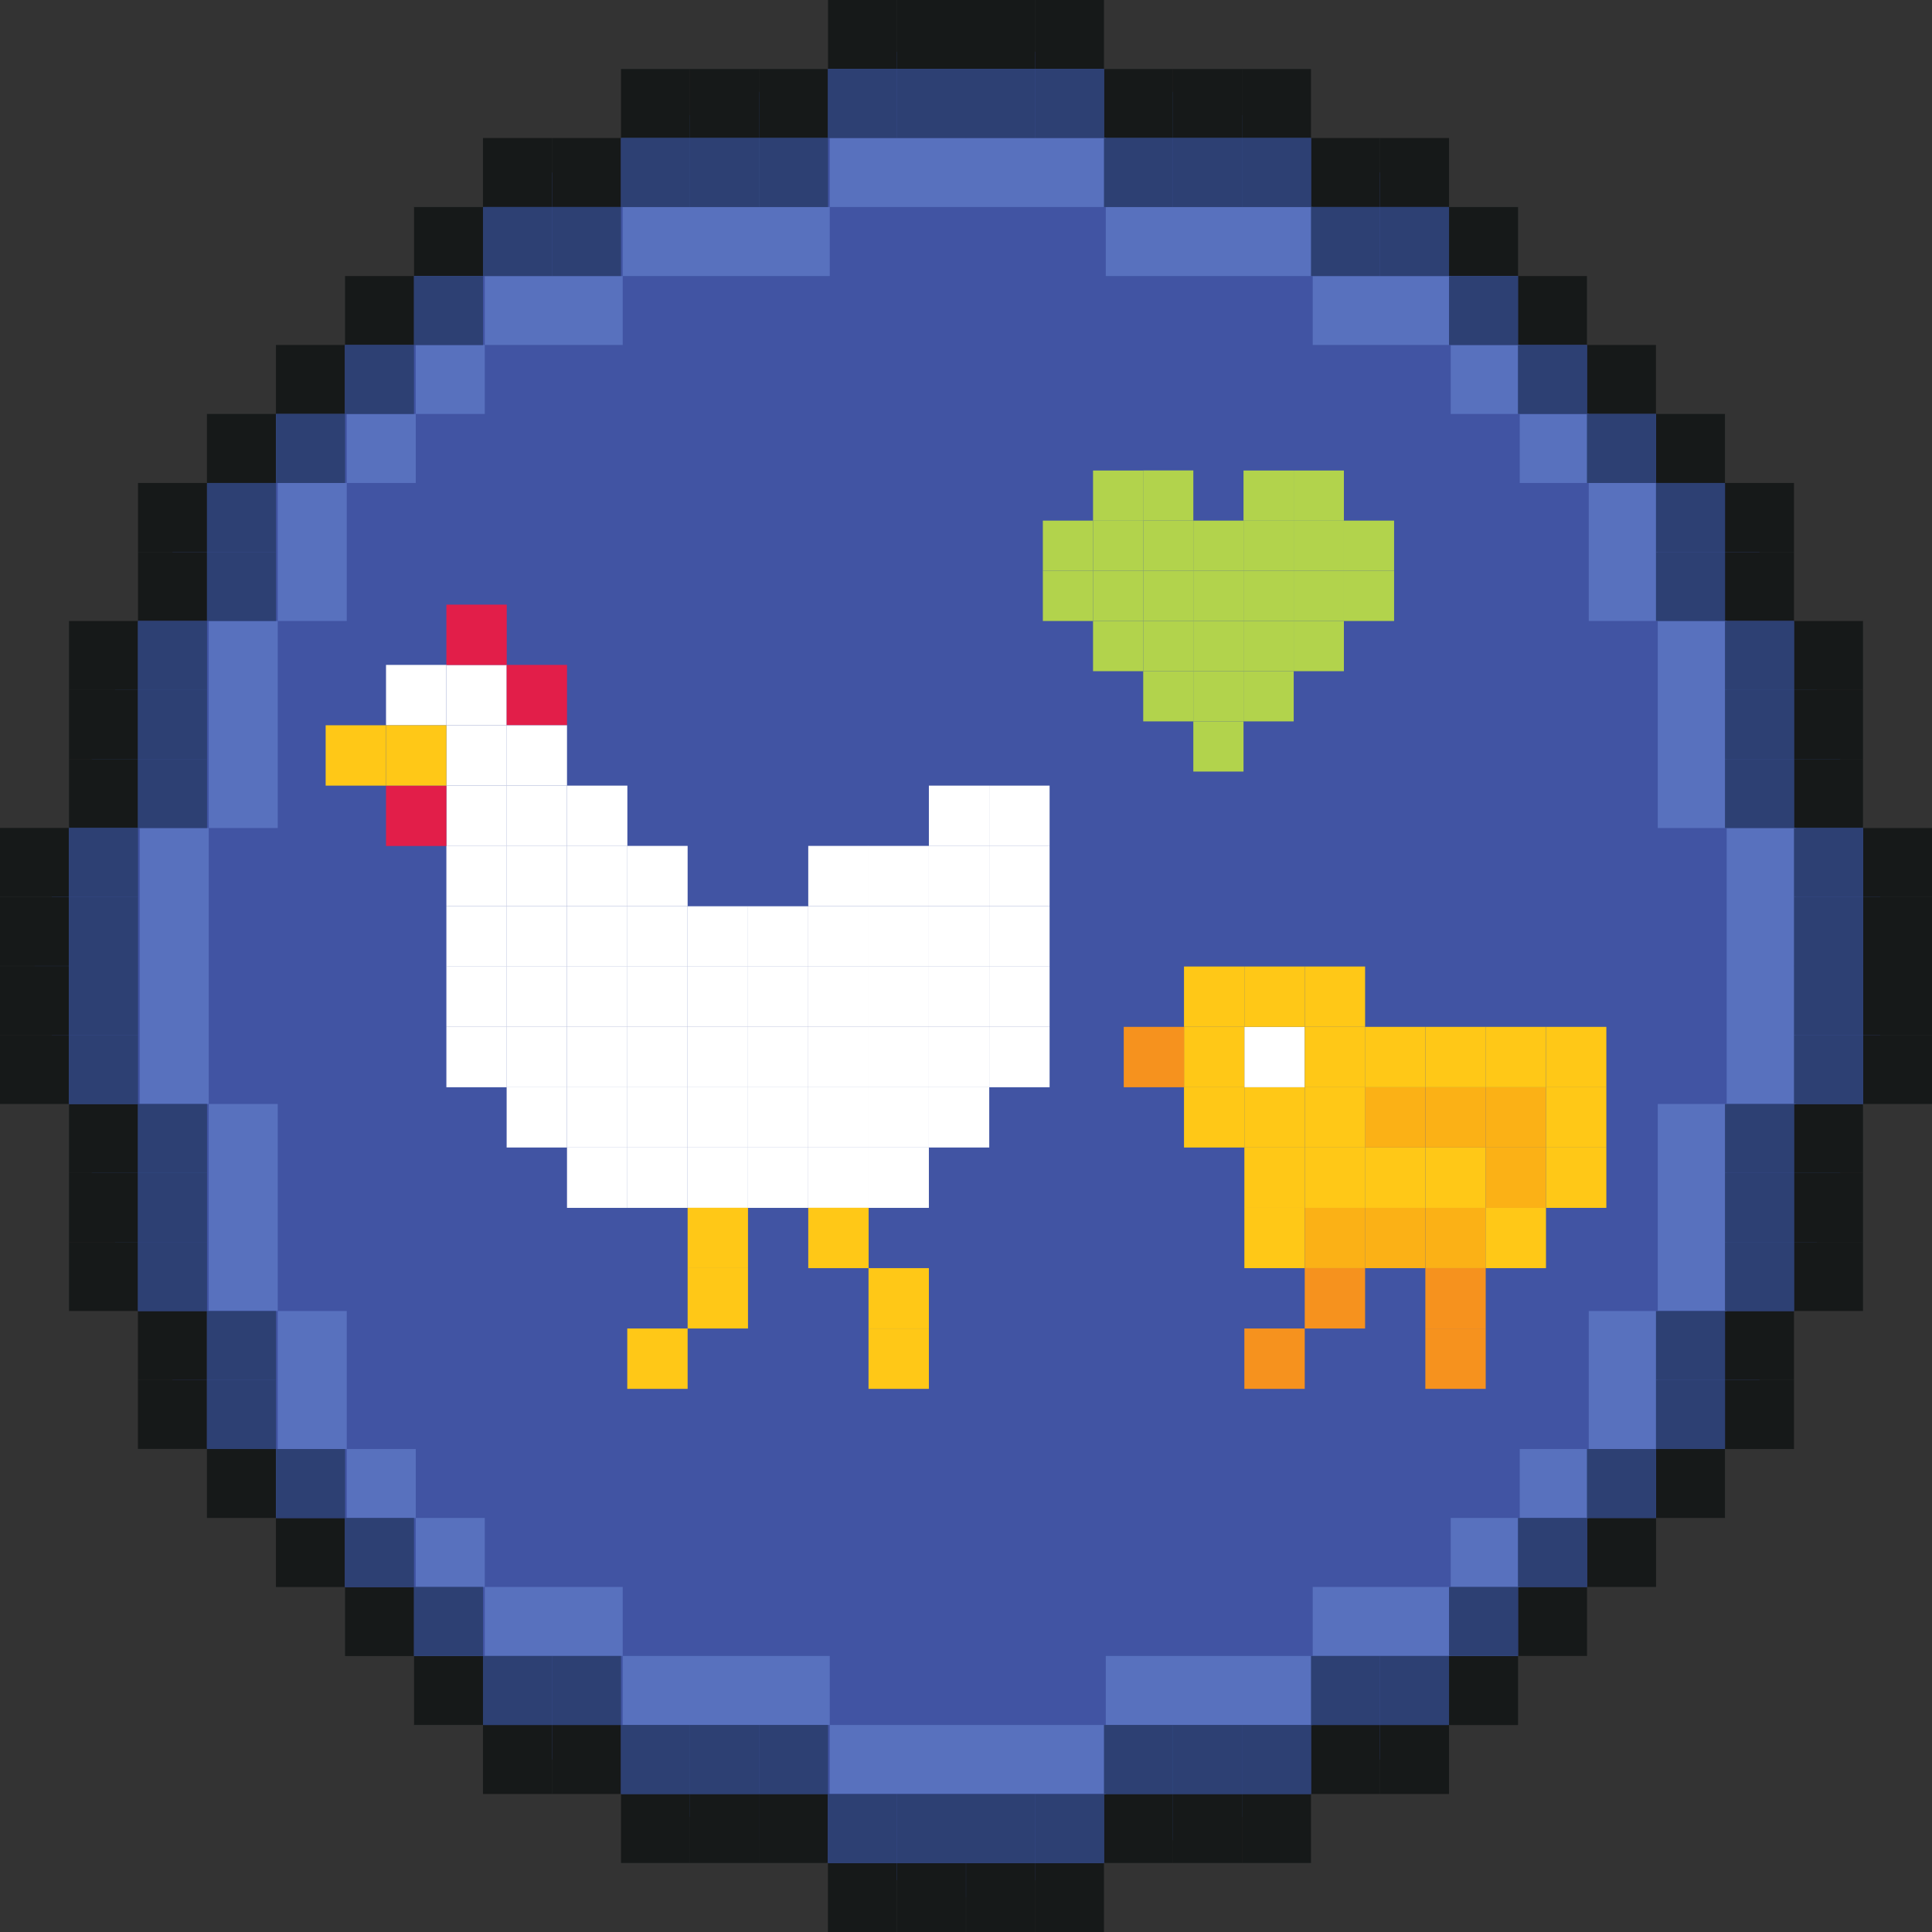 <?xml version="1.0" encoding="UTF-8"?><svg id="Layer_1" xmlns="http://www.w3.org/2000/svg" viewBox="0 0 203.25 203.25"><rect x="0" y="0" width="203.25" height="203.25" fill="#333333" stroke="none"/><defs><style>.cls-1{fill:#fff;}.cls-2{fill:#f6921e;}.cls-3{fill:#ffc817;}.cls-4{fill:#fbb116;}.cls-5{fill:#b2d34c;}.cls-6{fill:#e21e49;}.cls-7{fill:#161919;}.cls-8{fill:#4154a3;}.cls-9{fill:#5871be;}.cls-10{fill:#2d4073;}</style></defs><g><polygon class="cls-8" points="14.52 65.33 21.78 50.81 50.81 21.78 65.33 14.52 87.11 7.26 101.62 3.63 116.14 7.26 137.92 14.52 152.44 21.78 181.47 50.81 188.73 65.33 195.99 87.11 199.62 101.62 195.99 116.14 188.73 137.92 181.47 152.44 152.44 181.47 137.92 188.73 116.14 195.99 101.62 199.62 87.11 195.99 65.33 188.73 50.81 181.47 21.78 152.44 14.52 137.92 7.26 116.14 3.63 101.62 7.26 87.11 14.52 65.33"/><g><rect class="cls-7" x="87.11" width="7.26" height="7.26"/><rect class="cls-7" x="94.37" width="7.26" height="7.26"/><rect class="cls-7" x="101.62" width="7.26" height="7.26"/><rect class="cls-7" x="108.88" width="7.26" height="7.26"/><rect class="cls-7" x="116.14" y="7.26" width="7.26" height="7.26"/><rect class="cls-7" x="123.4" y="7.26" width="7.26" height="7.26"/><rect class="cls-7" x="130.66" y="7.26" width="7.26" height="7.26"/><rect class="cls-7" x="137.92" y="14.52" width="7.26" height="7.26"/><rect class="cls-7" x="145.18" y="14.52" width="7.26" height="7.26"/><rect class="cls-7" x="152.44" y="21.78" width="7.26" height="7.26"/><rect class="cls-7" x="159.69" y="29.04" width="7.26" height="7.26"/><rect class="cls-7" x="166.95" y="36.29" width="7.26" height="7.26"/><rect class="cls-7" x="174.21" y="43.55" width="7.26" height="7.26"/><rect class="cls-7" x="181.47" y="50.81" width="7.26" height="7.26"/><rect class="cls-7" x="181.47" y="58.07" width="7.26" height="7.26"/><rect class="cls-7" x="188.73" y="65.33" width="7.26" height="7.26"/><rect class="cls-7" x="188.73" y="72.59" width="7.26" height="7.26"/><rect class="cls-7" x="188.73" y="79.85" width="7.26" height="7.26"/><rect class="cls-7" x="188.73" y="116.14" width="7.26" height="7.26" transform="translate(312.13 -72.59) rotate(90)"/><rect class="cls-7" x="188.73" y="123.4" width="7.26" height="7.26" transform="translate(319.39 -65.33) rotate(90)"/><rect class="cls-7" x="188.73" y="130.66" width="7.26" height="7.26" transform="translate(326.65 -58.07) rotate(90)"/><rect class="cls-7" x="181.47" y="137.92" width="7.26" height="7.26" transform="translate(326.65 -43.55) rotate(90)"/><rect class="cls-7" x="181.47" y="145.18" width="7.26" height="7.26" transform="translate(333.91 -36.29) rotate(90)"/><rect class="cls-7" x="174.21" y="152.44" width="7.26" height="7.26" transform="translate(333.91 -21.78) rotate(90)"/><rect class="cls-7" x="166.95" y="159.69" width="7.26" height="7.26" transform="translate(333.91 -7.26) rotate(90)"/><rect class="cls-7" x="159.69" y="166.95" width="7.26" height="7.26" transform="translate(333.91 7.26) rotate(90)"/><rect class="cls-7" x="152.44" y="174.21" width="7.26" height="7.26" transform="translate(333.91 21.78) rotate(90)"/><rect class="cls-7" x="145.18" y="181.47" width="7.26" height="7.26" transform="translate(333.91 36.29) rotate(90)"/><rect class="cls-7" x="137.92" y="181.47" width="7.26" height="7.26" transform="translate(326.65 43.55) rotate(90)"/><rect class="cls-7" x="130.66" y="188.73" width="7.26" height="7.26" transform="translate(326.65 58.07) rotate(90)"/><rect class="cls-7" x="123.4" y="188.73" width="7.26" height="7.26" transform="translate(319.39 65.33) rotate(90)"/><rect class="cls-7" x="116.14" y="188.73" width="7.26" height="7.26" transform="translate(312.13 72.59) rotate(90)"/><rect class="cls-7" x="195.99" y="87.11" width="7.26" height="7.26"/><rect class="cls-7" x="195.99" y="94.37" width="7.26" height="7.26"/><rect class="cls-7" x="195.99" y="101.62" width="7.26" height="7.26"/><rect class="cls-7" x="195.99" y="108.88" width="7.26" height="7.26"/><rect class="cls-7" x="108.88" y="195.99" width="7.26" height="7.26" transform="translate(225.02 399.24) rotate(180)"/><rect class="cls-7" x="101.62" y="195.99" width="7.26" height="7.26" transform="translate(210.51 399.24) rotate(180)"/><rect class="cls-7" x="94.37" y="195.99" width="7.26" height="7.26" transform="translate(195.99 399.24) rotate(180)"/><rect class="cls-7" x="87.11" y="195.99" width="7.26" height="7.26" transform="translate(181.47 399.24) rotate(180)"/><rect class="cls-7" x="79.85" y="188.73" width="7.26" height="7.26" transform="translate(166.95 384.72) rotate(180)"/><rect class="cls-7" x="72.59" y="188.73" width="7.26" height="7.26" transform="translate(152.44 384.72) rotate(180)"/><rect class="cls-7" x="65.33" y="188.73" width="7.26" height="7.26" transform="translate(137.92 384.72) rotate(180)"/><rect class="cls-7" x="58.07" y="181.47" width="7.26" height="7.26" transform="translate(123.4 370.2) rotate(180)"/><rect class="cls-7" x="50.81" y="181.47" width="7.26" height="7.26" transform="translate(108.88 370.2) rotate(180)"/><rect class="cls-7" x="43.55" y="174.21" width="7.26" height="7.26" transform="translate(94.37 355.68) rotate(180)"/><rect class="cls-7" x="36.29" y="166.95" width="7.26" height="7.26" transform="translate(79.85 341.17) rotate(180)"/><rect class="cls-7" x="29.04" y="159.69" width="7.26" height="7.26" transform="translate(65.33 326.65) rotate(180)"/><rect class="cls-7" x="21.78" y="152.44" width="7.26" height="7.26" transform="translate(50.81 312.13) rotate(180)"/><rect class="cls-7" x="14.52" y="145.18" width="7.26" height="7.26" transform="translate(36.29 297.61) rotate(180)"/><rect class="cls-7" x="14.52" y="137.92" width="7.26" height="7.26" transform="translate(36.29 283.1) rotate(180)"/><rect class="cls-7" x="7.26" y="130.66" width="7.26" height="7.26" transform="translate(21.78 268.58) rotate(180)"/><rect class="cls-7" x="7.26" y="123.4" width="7.26" height="7.26" transform="translate(21.78 254.06) rotate(180)"/><rect class="cls-7" x="7.26" y="116.14" width="7.26" height="7.26" transform="translate(21.78 239.54) rotate(180)"/><rect class="cls-7" x="7.26" y="79.85" width="7.26" height="7.26" transform="translate(-72.59 94.37) rotate(-90)"/><rect class="cls-7" x="7.26" y="72.59" width="7.26" height="7.26" transform="translate(-65.33 87.11) rotate(-90)"/><rect class="cls-7" x="7.26" y="65.33" width="7.26" height="7.26" transform="translate(-58.07 79.85) rotate(-90)"/><rect class="cls-7" x="14.52" y="58.07" width="7.26" height="7.26" transform="translate(-43.55 79.85) rotate(-90)"/><rect class="cls-7" x="14.52" y="50.81" width="7.26" height="7.26" transform="translate(-36.29 72.59) rotate(-90)"/><rect class="cls-7" x="21.78" y="43.55" width="7.26" height="7.26" transform="translate(-21.78 72.59) rotate(-90)"/><rect class="cls-7" x="29.04" y="36.29" width="7.26" height="7.26" transform="translate(-7.26 72.59) rotate(-90)"/><rect class="cls-7" x="36.29" y="29.04" width="7.26" height="7.26" transform="translate(7.26 72.59) rotate(-90)"/><rect class="cls-7" x="43.55" y="21.78" width="7.26" height="7.26" transform="translate(21.78 72.59) rotate(-90)"/><rect class="cls-7" x="50.81" y="14.52" width="7.26" height="7.26" transform="translate(36.29 72.59) rotate(-90)"/><rect class="cls-7" x="58.07" y="14.52" width="7.26" height="7.26" transform="translate(43.55 79.85) rotate(-90)"/><rect class="cls-7" x="65.33" y="7.26" width="7.26" height="7.26" transform="translate(58.07 79.85) rotate(-90)"/><rect class="cls-7" x="72.59" y="7.26" width="7.26" height="7.26" transform="translate(65.33 87.11) rotate(-90)"/><rect class="cls-7" x="79.85" y="7.26" width="7.26" height="7.26" transform="translate(72.59 94.37) rotate(-90)"/><rect class="cls-7" x="0" y="108.88" width="7.26" height="7.26" transform="translate(7.26 225.02) rotate(180)"/><rect class="cls-7" x="0" y="101.62" width="7.26" height="7.26" transform="translate(7.26 210.51) rotate(180)"/><rect class="cls-7" x="0" y="94.37" width="7.26" height="7.26" transform="translate(7.26 195.99) rotate(180)"/><rect class="cls-7" x="0" y="87.11" width="7.26" height="7.26" transform="translate(7.26 181.47) rotate(180)"/></g><g><polygon class="cls-9" points="145.36 36.29 152.62 36.29 152.62 29.04 145.36 29.04 138.1 29.04 138.1 36.29 145.36 36.29"/><polygon class="cls-9" points="65.51 36.29 65.51 29.04 58.25 29.04 51 29.04 51 36.29 58.25 36.29 65.51 36.29"/><polygon class="cls-9" points="123.58 29.04 130.84 29.04 138.1 29.04 138.1 21.78 130.84 21.78 123.58 21.78 116.33 21.78 116.33 29.04 123.58 29.04"/><polygon class="cls-9" points="80.03 29.04 87.29 29.04 87.29 21.78 80.03 21.78 72.77 21.78 65.51 21.78 65.51 29.04 72.77 29.04 80.03 29.04"/><polygon class="cls-9" points="101.81 21.78 109.07 21.78 116.33 21.78 116.33 14.52 109.07 14.52 101.81 14.52 94.55 14.52 87.29 14.52 87.29 21.78 94.55 21.78 101.81 21.78"/><rect class="cls-9" x="43.74" y="36.29" width="7.26" height="7.26"/><rect class="cls-9" x="36.48" y="43.55" width="7.26" height="7.26"/><polygon class="cls-9" points="36.48 58.07 36.48 50.81 29.22 50.81 29.22 58.07 29.22 65.33 36.48 65.33 36.48 58.07"/><polygon class="cls-9" points="36.48 137.92 29.22 137.92 29.22 145.18 29.22 152.44 36.48 152.44 36.48 145.18 36.48 137.92"/><polygon class="cls-9" points="29.22 79.85 29.22 72.59 29.22 65.33 21.96 65.33 21.96 72.59 21.96 79.85 21.96 87.11 29.22 87.11 29.22 79.85"/><polygon class="cls-9" points="29.22 123.4 29.22 116.14 21.96 116.14 21.96 123.4 21.96 130.66 21.96 137.92 29.22 137.92 29.22 130.66 29.22 123.4"/><polygon class="cls-9" points="21.96 101.62 21.96 94.37 21.96 87.11 14.7 87.11 14.7 94.37 14.7 101.62 14.7 108.88 14.7 116.14 21.96 116.14 21.96 108.88 21.96 101.62"/><rect class="cls-9" x="36.48" y="152.44" width="7.26" height="7.26"/><polygon class="cls-9" points="58.25 166.95 51 166.95 51 159.69 43.74 159.69 43.74 166.95 43.74 166.95 51 166.95 51 174.21 58.25 174.21 65.51 174.21 65.51 166.95 58.25 166.95"/><polygon class="cls-9" points="138.1 166.95 138.1 174.21 145.36 174.21 152.62 174.21 152.62 166.95 145.36 166.95 138.1 166.95"/><polygon class="cls-9" points="80.03 174.21 72.77 174.21 65.51 174.21 65.51 181.47 72.77 181.47 80.03 181.47 87.29 181.47 87.29 174.21 80.03 174.21"/><polygon class="cls-9" points="123.58 174.21 116.33 174.21 116.33 181.47 123.58 181.47 130.84 181.47 138.1 181.47 138.1 174.21 130.84 174.21 123.58 174.21"/><polygon class="cls-9" points="101.81 181.47 94.55 181.47 87.29 181.47 87.29 188.73 94.55 188.73 101.81 188.73 109.07 188.73 116.33 188.73 116.33 181.47 109.07 181.47 101.81 181.47"/><rect class="cls-9" x="152.62" y="159.69" width="7.26" height="7.26"/><rect class="cls-9" x="152.62" y="36.29" width="7.26" height="7.26"/><polygon class="cls-9" points="159.88 159.69 167.14 159.69 167.14 159.69 167.14 152.44 159.88 152.44 159.88 159.69"/><rect class="cls-9" x="159.88" y="43.55" width="7.26" height="7.26"/><polygon class="cls-9" points="167.14 145.18 167.14 152.44 174.4 152.44 174.4 145.18 174.4 137.92 167.14 137.92 167.14 145.18"/><polygon class="cls-9" points="167.14 65.33 174.4 65.33 174.4 58.07 174.4 50.81 167.14 50.81 167.14 58.07 167.14 65.33"/><polygon class="cls-9" points="174.4 123.4 174.4 130.66 174.4 137.92 181.65 137.92 181.65 130.66 181.65 123.4 181.65 116.14 174.4 116.14 174.4 123.4"/><polygon class="cls-9" points="174.4 79.85 174.4 87.11 181.65 87.11 181.65 79.85 181.65 72.59 181.65 65.33 174.4 65.33 174.4 72.59 174.4 79.85"/><polygon class="cls-9" points="181.65 87.11 181.65 94.37 181.65 101.62 181.65 108.88 181.65 116.14 188.91 116.14 188.91 108.88 188.91 101.62 188.91 94.37 188.91 87.11 181.65 87.11"/></g><g><rect class="cls-10" x="188.73" y="87.11" width="7.26" height="7.26"/><rect class="cls-10" x="188.73" y="94.37" width="7.26" height="7.26"/><rect class="cls-10" x="188.73" y="101.62" width="7.26" height="7.26"/><rect class="cls-10" x="181.47" y="65.33" width="7.26" height="7.26"/><rect class="cls-10" x="181.47" y="72.59" width="7.26" height="7.26"/><rect class="cls-10" x="174.21" y="50.81" width="7.26" height="7.26"/><rect class="cls-10" x="166.95" y="43.55" width="7.26" height="7.26"/><rect class="cls-10" x="159.69" y="36.29" width="7.26" height="7.26"/><rect class="cls-10" x="152.44" y="29.04" width="7.26" height="7.26"/><rect class="cls-10" x="145.18" y="21.78" width="7.26" height="7.26"/><rect class="cls-10" x="137.92" y="21.78" width="7.26" height="7.26"/><rect class="cls-10" x="130.66" y="14.52" width="7.26" height="7.26"/><rect class="cls-10" x="123.4" y="14.52" width="7.26" height="7.26"/><rect class="cls-10" x="116.14" y="14.52" width="7.26" height="7.26"/><rect class="cls-10" x="79.85" y="14.52" width="7.26" height="7.26"/><rect class="cls-10" x="72.59" y="14.52" width="7.26" height="7.26"/><rect class="cls-10" x="65.33" y="14.52" width="7.26" height="7.26"/><rect class="cls-10" x="58.07" y="21.78" width="7.26" height="7.26"/><rect class="cls-10" x="50.81" y="21.78" width="7.26" height="7.26"/><rect class="cls-10" x="43.55" y="29.04" width="7.26" height="7.26"/><rect class="cls-10" x="36.29" y="36.29" width="7.26" height="7.26"/><rect class="cls-10" x="29.04" y="43.55" width="7.26" height="7.26"/><rect class="cls-10" x="21.78" y="50.81" width="7.26" height="7.26"/><rect class="cls-10" x="21.78" y="58.07" width="7.26" height="7.26"/><rect class="cls-10" x="14.52" y="65.33" width="7.26" height="7.26"/><rect class="cls-10" x="14.52" y="72.59" width="7.26" height="7.26"/><rect class="cls-10" x="14.52" y="79.85" width="7.26" height="7.26"/><rect class="cls-10" x="14.52" y="116.14" width="7.26" height="7.26"/><rect class="cls-10" x="14.52" y="123.4" width="7.26" height="7.26"/><rect class="cls-10" x="14.52" y="130.66" width="7.26" height="7.26"/><rect class="cls-10" x="21.78" y="137.92" width="7.26" height="7.26"/><rect class="cls-10" x="21.78" y="145.18" width="7.26" height="7.26"/><rect class="cls-10" x="29.04" y="152.44" width="7.26" height="7.26"/><rect class="cls-10" x="36.29" y="159.69" width="7.26" height="7.26"/><rect class="cls-10" x="43.55" y="166.95" width="7.26" height="7.26"/><rect class="cls-10" x="50.81" y="174.21" width="7.26" height="7.26"/><rect class="cls-10" x="58.07" y="174.21" width="7.26" height="7.26"/><rect class="cls-10" x="65.33" y="181.47" width="7.26" height="7.26"/><rect class="cls-10" x="72.59" y="181.47" width="7.26" height="7.26"/><rect class="cls-10" x="79.85" y="181.47" width="7.26" height="7.26"/><rect class="cls-10" x="87.11" y="188.73" width="7.26" height="7.26"/><rect class="cls-10" x="94.37" y="188.73" width="7.26" height="7.26"/><rect class="cls-10" x="101.62" y="188.73" width="7.26" height="7.26"/><rect class="cls-10" x="108.88" y="188.73" width="7.26" height="7.26"/><rect class="cls-10" x="116.14" y="181.47" width="7.26" height="7.26"/><rect class="cls-10" x="123.4" y="181.47" width="7.26" height="7.26"/><rect class="cls-10" x="130.66" y="181.47" width="7.26" height="7.26"/><rect class="cls-10" x="137.92" y="174.21" width="7.26" height="7.26"/><rect class="cls-10" x="145.18" y="174.21" width="7.26" height="7.26"/><rect class="cls-10" x="152.44" y="166.95" width="7.26" height="7.26"/><rect class="cls-10" x="159.69" y="159.69" width="7.26" height="7.26"/><rect class="cls-10" x="166.95" y="152.44" width="7.26" height="7.26"/><rect class="cls-10" x="174.21" y="145.18" width="7.26" height="7.26"/><rect class="cls-10" x="174.21" y="137.92" width="7.26" height="7.26"/><rect class="cls-10" x="181.47" y="130.66" width="7.26" height="7.26"/><rect class="cls-10" x="181.47" y="123.4" width="7.26" height="7.26"/><rect class="cls-10" x="181.47" y="116.14" width="7.26" height="7.26"/><rect class="cls-10" x="7.26" y="87.11" width="7.26" height="7.26"/><rect class="cls-10" x="7.26" y="94.37" width="7.26" height="7.26"/><rect class="cls-10" x="7.26" y="101.62" width="7.26" height="7.26"/><rect class="cls-10" x="7.26" y="108.88" width="7.26" height="7.26"/><rect class="cls-10" x="108.88" y="7.26" width="7.26" height="7.26"/><rect class="cls-10" x="101.62" y="7.26" width="7.26" height="7.26"/><rect class="cls-10" x="94.37" y="7.26" width="7.26" height="7.26"/><rect class="cls-10" x="87.11" y="7.26" width="7.26" height="7.26"/><rect class="cls-10" x="174.21" y="58.07" width="7.26" height="7.26"/><rect class="cls-10" x="181.47" y="79.85" width="7.26" height="7.26"/><rect class="cls-10" x="188.73" y="108.88" width="7.26" height="7.26"/></g></g><g><rect class="cls-4" x="143.6" y="127.06" width="6.35" height="6.35"/><rect class="cls-4" x="149.95" y="127.06" width="6.35" height="6.35"/><rect class="cls-3" x="156.29" y="127.06" width="6.35" height="6.35"/><rect class="cls-3" x="143.6" y="120.72" width="6.35" height="6.35"/><rect class="cls-3" x="149.95" y="120.72" width="6.35" height="6.35"/><rect class="cls-4" x="156.29" y="120.72" width="6.35" height="6.35"/><rect class="cls-3" x="162.64" y="120.72" width="6.35" height="6.35"/><rect class="cls-3" x="130.91" y="127.06" width="6.35" height="6.35"/><rect class="cls-4" x="137.26" y="127.06" width="6.35" height="6.35"/><rect class="cls-2" x="130.91" y="139.76" width="6.35" height="6.35"/><rect class="cls-2" x="149.95" y="133.41" width="6.35" height="6.35"/><rect class="cls-2" x="149.95" y="139.76" width="6.35" height="6.35"/><rect class="cls-2" x="137.26" y="133.41" width="6.35" height="6.35"/><rect class="cls-3" x="130.91" y="120.72" width="6.35" height="6.35"/><rect class="cls-3" x="137.26" y="120.72" width="6.35" height="6.35"/><rect class="cls-4" x="143.6" y="114.37" width="6.35" height="6.35"/><rect class="cls-4" x="149.95" y="114.37" width="6.35" height="6.35"/><rect class="cls-4" x="156.29" y="114.37" width="6.35" height="6.35"/><rect class="cls-3" x="162.64" y="114.37" width="6.35" height="6.35"/><rect class="cls-3" x="130.91" y="114.37" width="6.35" height="6.35"/><rect class="cls-3" x="137.26" y="114.37" width="6.35" height="6.35"/><rect class="cls-3" x="143.6" y="108.03" width="6.35" height="6.35"/><rect class="cls-3" x="149.95" y="108.03" width="6.35" height="6.35"/><rect class="cls-3" x="156.29" y="108.03" width="6.35" height="6.35"/><rect class="cls-3" x="162.64" y="108.03" width="6.35" height="6.35"/><rect class="cls-1" x="130.91" y="108.03" width="6.35" height="6.35"/><rect class="cls-3" x="137.26" y="108.03" width="6.35" height="6.35"/><rect class="cls-3" x="130.91" y="101.68" width="6.35" height="6.35"/><rect class="cls-3" x="124.56" y="114.37" width="6.35" height="6.35"/><rect class="cls-3" x="124.56" y="108.03" width="6.35" height="6.35"/><rect class="cls-2" x="118.22" y="108.03" width="6.35" height="6.35"/><rect class="cls-3" x="124.56" y="101.68" width="6.35" height="6.35"/><rect class="cls-3" x="137.26" y="101.68" width="6.35" height="6.35"/></g><g><rect class="cls-1" x="72.34" y="114.37" width="6.35" height="6.35"/><rect class="cls-1" x="78.68" y="114.37" width="6.35" height="6.35"/><rect class="cls-1" x="85.03" y="114.37" width="6.35" height="6.35"/><rect class="cls-1" x="91.37" y="114.37" width="6.35" height="6.35"/><rect class="cls-1" x="97.72" y="114.37" width="6.35" height="6.35"/><rect class="cls-1" x="72.34" y="108.03" width="6.35" height="6.35"/><rect class="cls-1" x="78.68" y="108.03" width="6.35" height="6.35"/><rect class="cls-1" x="85.03" y="108.03" width="6.35" height="6.35"/><rect class="cls-1" x="91.37" y="108.03" width="6.35" height="6.35"/><rect class="cls-1" x="97.72" y="108.03" width="6.35" height="6.35"/><rect class="cls-1" x="53.3" y="114.37" width="6.35" height="6.35"/><rect class="cls-1" x="59.65" y="114.37" width="6.35" height="6.35"/><rect class="cls-1" x="65.99" y="114.37" width="6.35" height="6.35"/><rect class="cls-1" x="72.34" y="120.72" width="6.35" height="6.35"/><rect class="cls-3" x="72.34" y="127.06" width="6.35" height="6.35"/><rect class="cls-3" x="72.34" y="133.41" width="6.35" height="6.35"/><rect class="cls-3" x="65.99" y="139.76" width="6.35" height="6.35"/><rect class="cls-1" x="78.68" y="120.72" width="6.35" height="6.35"/><rect class="cls-1" x="85.03" y="120.72" width="6.35" height="6.35"/><rect class="cls-3" x="85.03" y="127.06" width="6.35" height="6.35"/><rect class="cls-3" x="91.37" y="133.41" width="6.35" height="6.35"/><rect class="cls-3" x="91.37" y="139.76" width="6.35" height="6.35"/><rect class="cls-1" x="91.37" y="120.72" width="6.35" height="6.35"/><rect class="cls-1" x="59.65" y="120.72" width="6.35" height="6.35"/><rect class="cls-1" x="65.99" y="120.72" width="6.35" height="6.35"/><rect class="cls-1" x="46.96" y="108.03" width="6.35" height="6.35"/><rect class="cls-1" x="53.3" y="108.03" width="6.35" height="6.35"/><rect class="cls-1" x="59.65" y="108.03" width="6.35" height="6.35"/><rect class="cls-1" x="65.99" y="108.03" width="6.35" height="6.35"/><rect class="cls-1" x="104.07" y="108.03" width="6.35" height="6.35"/><rect class="cls-1" x="72.34" y="101.68" width="6.35" height="6.35"/><rect class="cls-1" x="78.68" y="101.68" width="6.35" height="6.35"/><rect class="cls-1" x="85.03" y="101.68" width="6.35" height="6.35"/><rect class="cls-1" x="91.37" y="101.68" width="6.35" height="6.35"/><rect class="cls-1" x="97.72" y="101.68" width="6.35" height="6.35"/><rect class="cls-1" x="46.96" y="101.68" width="6.35" height="6.35"/><rect class="cls-1" x="53.3" y="101.68" width="6.35" height="6.35"/><rect class="cls-1" x="59.65" y="101.68" width="6.35" height="6.35"/><rect class="cls-1" x="65.99" y="101.68" width="6.35" height="6.35"/><rect class="cls-1" x="104.07" y="101.68" width="6.35" height="6.35"/><rect class="cls-1" x="72.34" y="95.34" width="6.35" height="6.35"/><rect class="cls-1" x="78.68" y="95.34" width="6.35" height="6.35"/><rect class="cls-1" x="85.03" y="95.34" width="6.35" height="6.35"/><rect class="cls-1" x="91.37" y="95.34" width="6.35" height="6.35"/><rect class="cls-1" x="97.72" y="95.34" width="6.35" height="6.35"/><rect class="cls-1" x="46.96" y="95.34" width="6.35" height="6.35"/><rect class="cls-1" x="53.3" y="95.34" width="6.35" height="6.35"/><rect class="cls-1" x="59.65" y="95.34" width="6.35" height="6.35"/><rect class="cls-1" x="46.96" y="88.99" width="6.35" height="6.35"/><rect class="cls-1" x="53.3" y="88.99" width="6.35" height="6.35"/><rect class="cls-1" x="59.65" y="88.99" width="6.35" height="6.35"/><rect class="cls-1" x="46.96" y="82.65" width="6.35" height="6.35"/><rect class="cls-6" x="40.61" y="82.65" width="6.35" height="6.35"/><rect class="cls-1" x="53.3" y="82.65" width="6.35" height="6.35"/><rect class="cls-1" x="46.96" y="76.3" width="6.35" height="6.35"/><rect class="cls-1" x="46.96" y="69.95" width="6.35" height="6.35"/><rect class="cls-6" x="53.3" y="69.95" width="6.35" height="6.35"/><rect class="cls-6" x="46.96" y="63.61" width="6.35" height="6.35"/><rect class="cls-1" x="40.61" y="69.95" width="6.35" height="6.35"/><rect class="cls-3" x="40.61" y="76.3" width="6.35" height="6.35"/><rect class="cls-3" x="34.26" y="76.3" width="6.35" height="6.35"/><rect class="cls-1" x="53.3" y="76.3" width="6.35" height="6.35"/><rect class="cls-1" x="59.65" y="82.65" width="6.35" height="6.35"/><rect class="cls-1" x="65.99" y="95.34" width="6.35" height="6.35"/><rect class="cls-1" x="65.99" y="88.99" width="6.35" height="6.35"/><rect class="cls-1" x="104.07" y="95.34" width="6.35" height="6.35"/><rect class="cls-1" x="85.03" y="88.99" width="6.35" height="6.35"/><rect class="cls-1" x="91.37" y="88.99" width="6.35" height="6.35"/><rect class="cls-1" x="97.72" y="88.99" width="6.35" height="6.35"/><rect class="cls-1" x="104.07" y="88.99" width="6.35" height="6.35"/><rect class="cls-1" x="97.72" y="82.65" width="6.35" height="6.35"/><rect class="cls-1" x="104.07" y="82.65" width="6.35" height="6.35"/></g><g><rect class="cls-5" x="141.38" y="60.05" width="5.28" height="5.28"/><rect class="cls-5" x="141.38" y="54.77" width="5.28" height="5.28"/><rect class="cls-5" x="136.1" y="60.05" width="5.28" height="5.28"/><rect class="cls-5" x="136.1" y="54.77" width="5.28" height="5.28"/><rect class="cls-5" x="130.82" y="60.05" width="5.28" height="5.28"/><rect class="cls-5" x="125.54" y="60.05" width="5.28" height="5.28"/><rect class="cls-5" x="130.82" y="54.77" width="5.28" height="5.28"/><rect class="cls-5" x="120.27" y="60.05" width="5.28" height="5.28"/><rect class="cls-5" x="120.27" y="54.77" width="5.28" height="5.28"/><rect class="cls-5" x="136.1" y="49.5" width="5.28" height="5.28"/><rect class="cls-5" x="125.54" y="54.77" width="5.28" height="5.28"/><rect class="cls-5" x="130.82" y="49.5" width="5.28" height="5.28"/><rect class="cls-5" x="114.99" y="60.05" width="5.28" height="5.28"/><rect class="cls-5" x="136.1" y="65.33" width="5.28" height="5.28"/><rect class="cls-5" x="130.82" y="65.33" width="5.28" height="5.28"/><rect class="cls-5" x="125.54" y="65.33" width="5.28" height="5.28"/><rect class="cls-5" x="120.27" y="65.33" width="5.28" height="5.28"/><rect class="cls-5" x="130.82" y="70.61" width="5.28" height="5.28"/><rect class="cls-5" x="125.54" y="70.61" width="5.28" height="5.28"/><rect class="cls-5" x="125.54" y="75.89" width="5.28" height="5.28"/><rect class="cls-5" x="120.27" y="70.61" width="5.28" height="5.28"/><rect class="cls-5" x="114.99" y="65.33" width="5.28" height="5.28"/><rect class="cls-5" x="114.99" y="54.77" width="5.28" height="5.28"/><rect class="cls-5" x="109.71" y="60.05" width="5.28" height="5.28"/><rect class="cls-5" x="109.71" y="54.77" width="5.28" height="5.28"/><rect class="cls-5" x="114.99" y="49.5" width="5.28" height="5.28"/><rect class="cls-5" x="120.27" y="49.5" width="5.28" height="5.28" transform="translate(245.81 104.27) rotate(-180)"/></g></svg>